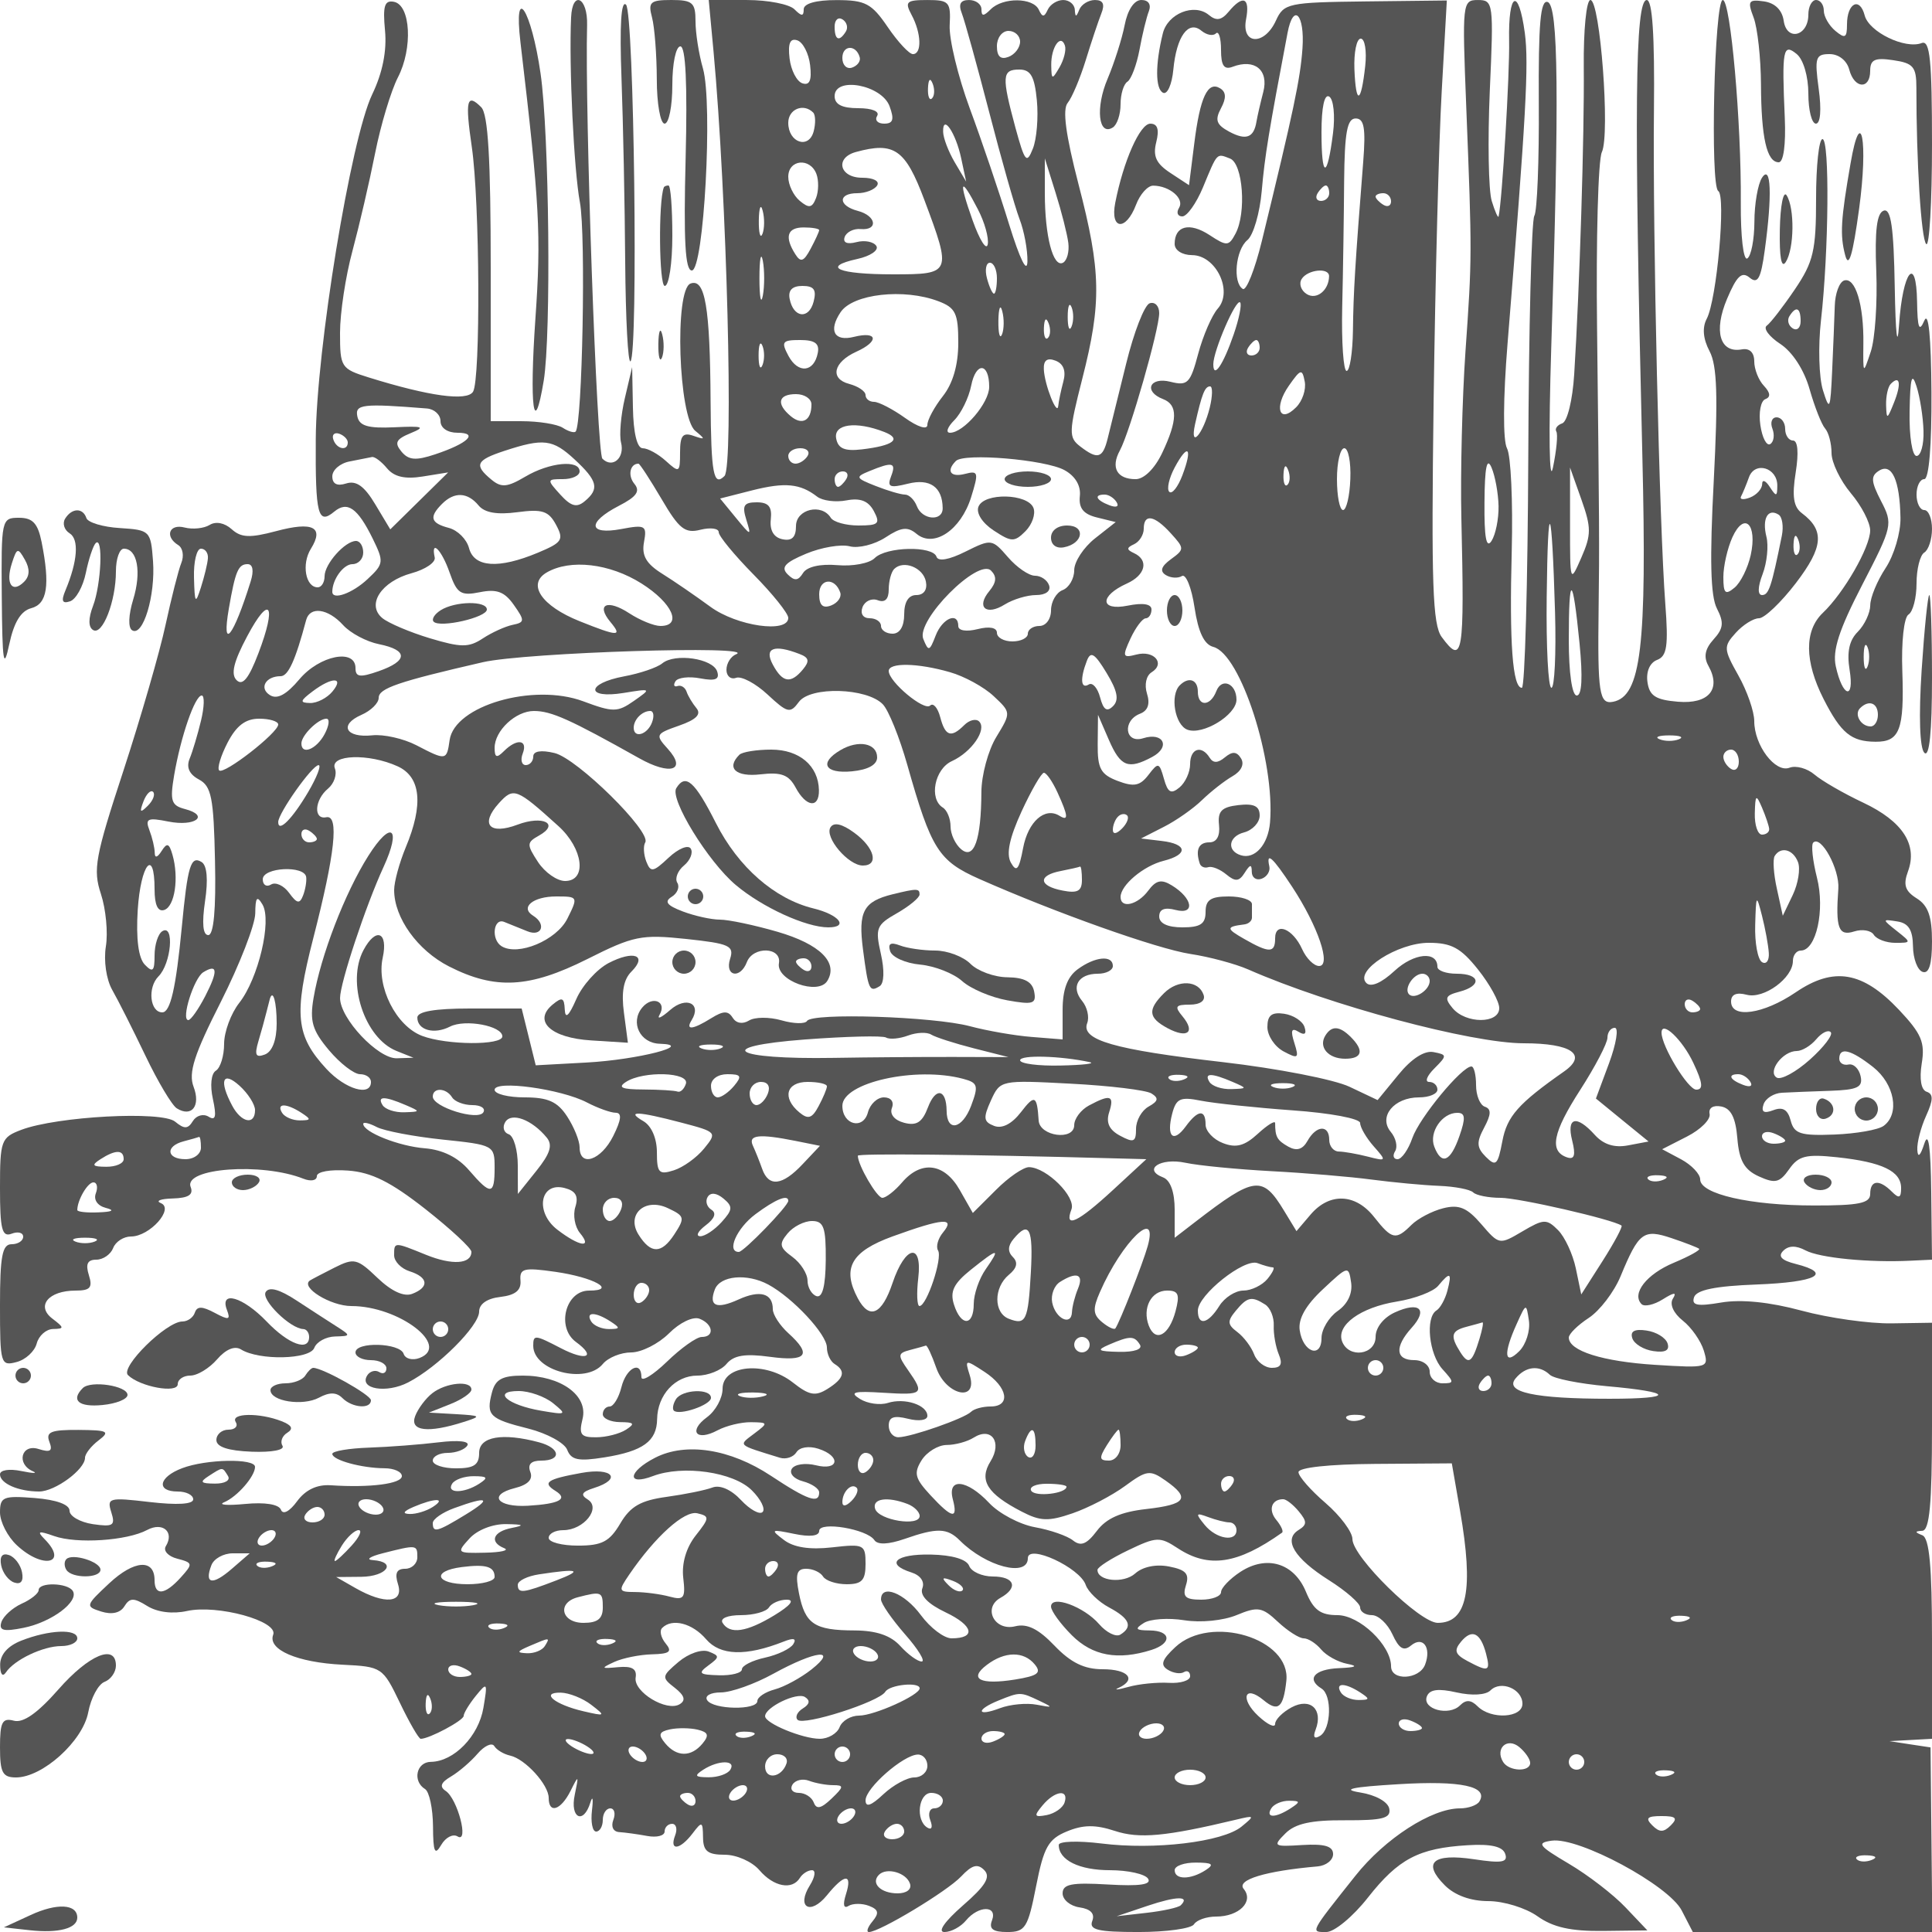 <svg xmlns="http://www.w3.org/2000/svg" version="1.0" width="250" height="250" viewBox="0 0 250 250" preserveAspectRatio="xMidYMid meet">
<g transform="translate(0,250) scale(0.01,-0.01)" fill="#555555" stroke="none">
<path d="M4982 24606 c25 -264 -31 -547 -166 -828 -277 -578 -723 -3304 -730 -4458 -6 -984 28 -1116 240 -940 169 140 302 46 496 -348 148 -302 145 -329 -65 -525 -195 -184 -457 -278 -457 -165 0 160 144 358 261 358 76 0 139 68 139 150 0 83 -42 150 -93 150 -142 0 -407 -297 -407 -457 0 -79 -40 -143 -89 -143 -158 0 -211 302 -88 499 175 281 26 356 -451 228 -339 -90 -452 -85 -574 25 -92 83 -206 105 -286 55 -74 -45 -219 -60 -323 -33 -201 52 -262 -117 -82 -228 59 -37 76 -140 39 -231 -37 -91 -128 -452 -204 -802 -75 -350 -320 -1197 -544 -1883 -367 -1118 -397 -1281 -292 -1598 64 -195 93 -500 64 -678 -30 -186 5 -428 83 -565 75 -131 268 -514 429 -850 161 -337 344 -643 406 -681 193 -120 311 32 217 279 -69 182 6 416 354 1102 242 480 442 994 444 1142 2 209 23 234 94 114 123 -211 -54 -958 -301 -1272 -108 -138 -196 -376 -196 -531 0 -154 -48 -310 -106 -346 -62 -38 -78 -190 -39 -368 49 -225 35 -284 -55 -228 -68 42 -159 17 -204 -56 -64 -105 -111 -106 -230 -8 -170 142 -1529 69 -1991 -106 -261 -99 -275 -137 -275 -753 0 -535 26 -638 150 -591 83 32 150 14 150 -39 0 -53 -67 -97 -150 -97 -121 0 -150 -155 -150 -791 0 -758 9 -788 213 -734 118 30 235 138 262 240 27 102 122 186 212 188 147 3 146 16 -9 134 -215 163 -51 363 299 363 191 0 224 38 173 200 -45 143 -18 200 96 200 88 0 186 68 218 150 31 83 136 150 231 150 242 0 564 360 386 432 -72 29 -2 56 155 60 203 6 270 49 231 149 -94 245 923 319 1458 107 98 -39 175 -24 175 33 0 58 175 89 404 72 303 -22 553 -147 1000 -498 328 -258 596 -507 596 -553 0 -160 -249 -176 -587 -39 -416 169 -413 169 -413 -6 0 -79 90 -172 200 -207 243 -77 258 -206 34 -292 -107 -41 -268 33 -449 206 -263 252 -302 261 -559 132 -152 -77 -294 -151 -315 -165 -130 -86 266 -331 536 -331 613 0 1290 -515 882 -672 -92 -35 -185 -11 -206 54 -48 143 -623 160 -623 18 0 -55 90 -100 200 -100 110 0 200 -48 200 -106 0 -58 -42 -80 -93 -48 -51 31 -122 11 -156 -45 -108 -175 249 -235 531 -89 384 198 918 731 918 916 0 99 104 171 275 190 193 23 271 85 260 212 -13 157 42 171 450 113 498 -71 807 -243 437 -243 -305 0 -426 -477 -169 -665 267 -195 134 -251 -194 -81 -339 176 -359 178 -359 32 0 -325 679 -503 900 -236 68 83 234 150 367 150 133 0 353 111 489 246 139 140 311 222 395 190 178 -69 199 -236 29 -236 -66 0 -269 -144 -450 -320 -182 -175 -330 -265 -330 -200 0 221 -196 123 -259 -130 -34 -137 -103 -250 -152 -250 -49 0 -89 -45 -89 -100 0 -55 101 -101 225 -102 182 -1 196 -20 75 -98 -82 -53 -256 -98 -386 -98 -199 -2 -226 35 -176 237 76 303 -280 561 -773 561 -267 0 -354 -48 -399 -217 -78 -299 -34 -342 471 -469 242 -61 469 -185 503 -275 51 -132 145 -151 482 -97 499 80 677 209 681 495 5 314 235 563 521 563 138 0 308 68 377 151 93 112 239 136 562 92 478 -65 548 26 237 307 -110 100 -200 239 -200 310 0 205 -165 252 -443 125 -286 -130 -390 -87 -307 130 69 179 415 211 690 64 317 -170 760 -645 760 -815 0 -84 45 -180 100 -214 149 -92 122 -188 -92 -322 -158 -99 -237 -84 -449 83 -355 279 -909 230 -909 -81 0 -121 -90 -286 -200 -367 -248 -182 -141 -319 135 -171 111 59 306 107 433 105 224 -3 225 -9 42 -147 -209 -158 -228 -140 332 -313 78 -24 174 8 213 70 40 66 160 86 283 47 298 -95 270 -290 -32 -214 -134 33 -274 13 -310 -46 -37 -60 28 -132 144 -162 115 -31 210 -95 210 -144 0 -151 -149 -99 -625 216 -526 348 -1101 438 -1500 232 -350 -180 -370 -367 -26 -236 388 147 1043 53 1280 -185 116 -115 178 -241 139 -280 -38 -39 -164 31 -279 154 -127 136 -272 200 -370 163 -88 -34 -354 -88 -592 -121 -336 -46 -470 -122 -601 -345 -139 -235 -237 -286 -548 -286 -208 0 -378 45 -378 100 0 55 84 100 188 100 266 0 495 287 317 397 -98 61 -78 98 82 149 367 116 241 268 -162 195 -449 -81 -512 -125 -336 -234 167 -104 49 -167 -357 -191 -398 -23 -521 140 -172 228 172 43 240 113 202 210 -37 98 10 146 141 146 269 0 249 163 -28 237 -474 127 -775 74 -775 -137 0 -156 -67 -200 -300 -200 -165 0 -300 45 -300 100 0 55 87 100 194 100 107 0 221 43 253 95 35 56 -113 73 -369 42 -236 -29 -642 -60 -903 -69 -261 -9 -475 -45 -475 -81 0 -80 377 -184 675 -186 124 0 225 -46 225 -101 0 -100 -409 -153 -920 -119 -177 12 -326 -58 -435 -206 -99 -135 -184 -179 -210 -110 -28 70 -207 99 -465 74 -231 -22 -352 -12 -270 22 168 70 400 335 400 458 0 113 -633 101 -943 -17 -305 -115 -340 -302 -57 -302 110 0 200 -45 200 -101 0 -64 -207 -76 -562 -35 -528 62 -557 54 -498 -132 55 -173 25 -192 -239 -154 -165 25 -301 103 -301 173 0 81 -169 142 -450 165 -409 32 -450 15 -450 -186 0 -122 98 -314 219 -426 338 -315 672 -237 356 82 -101 102 -76 109 125 38 293 -104 944 -61 1205 79 201 107 354 -26 241 -210 -37 -59 30 -132 148 -162 203 -53 205 -66 44 -244 -205 -227 -338 -240 -338 -34 0 279 -264 261 -587 -41 -308 -288 -311 -299 -103 -365 136 -43 246 -19 299 67 70 113 121 114 296 5 130 -81 328 -106 514 -65 395 87 1184 -130 1116 -307 -74 -193 310 -359 898 -388 509 -25 520 -33 741 -492 123 -257 245 -467 270 -467 111 0 556 238 556 297 0 36 71 152 157 259 149 183 154 175 98 -156 -62 -366 -381 -694 -680 -698 -188 -2 -240 -250 -75 -352 55 -34 101 -250 103 -481 2 -336 23 -384 106 -242 57 98 152 147 212 110 151 -93 0 487 -154 589 -83 55 -63 109 68 186 102 60 257 193 345 296 89 103 186 147 216 98 31 -50 123 -105 205 -123 195 -43 499 -377 499 -548 0 -210 157 -159 282 90 106 212 109 210 55 -50 -64 -302 113 -389 202 -100 30 96 39 51 21 -100 -18 -151 6 -275 54 -275 47 0 86 68 86 150 0 83 44 150 97 150 53 0 71 -67 39 -150 -33 -87 0 -153 78 -157 75 -5 237 -27 361 -50 124 -23 225 3 225 58 0 54 44 99 97 99 53 0 71 -67 39 -150 -78 -205 62 -189 225 25 123 162 133 158 136 -50 2 -179 60 -225 281 -225 154 0 354 -89 449 -200 184 -215 423 -261 523 -100 34 55 105 100 157 100 52 0 40 -88 -27 -195 -179 -286 5 -394 220 -130 229 283 334 288 246 12 -42 -133 -30 -189 34 -149 56 34 175 35 264 1 125 -48 135 -94 46 -201 -63 -76 -84 -138 -46 -138 137 0 1012 527 1193 719 141 150 214 170 300 81 85 -88 16 -202 -279 -458 -235 -206 -330 -342 -237 -342 85 0 211 67 279 150 163 196 411 196 336 0 -42 -109 12 -150 198 -150 233 0 267 54 373 593 99 505 158 610 399 709 210 87 368 89 618 7 318 -105 655 -74 1576 146 236 57 240 52 64 -92 -244 -198 -1123 -304 -1814 -217 -302 37 -550 29 -550 -19 0 -197 265 -327 664 -327 233 0 455 -50 492 -110 48 -77 -110 -99 -519 -75 -471 28 -587 5 -587 -115 0 -82 99 -164 219 -181 144 -21 201 -81 165 -175 -45 -116 71 -144 599 -144 361 0 683 45 717 100 34 55 163 100 286 100 298 0 492 195 357 358 -97 117 280 232 957 291 110 10 200 81 200 159 0 103 -109 135 -396 118 -376 -24 -387 -16 -221 150 128 128 334 173 774 170 486 -2 594 26 570 150 -17 89 -176 178 -378 210 -249 40 -106 71 501 107 807 49 1164 -28 1043 -224 -30 -49 -144 -89 -253 -89 -364 0 -969 -390 -1352 -873 -593 -746 -583 -727 -375 -727 103 0 345 200 537 445 395 502 658 640 1289 678 303 19 455 -16 488 -111 39 -111 -42 -125 -405 -70 -533 79 -670 -44 -376 -338 130 -130 335 -204 564 -204 197 0 483 -88 635 -196 201 -143 431 -195 849 -190 l573 7 -283 298 c-156 165 -486 419 -734 565 -394 233 -421 270 -221 298 350 50 1512 -575 1682 -903 l144 -279 1550 0 1550 0 -12 1194 -12 1195 -265 40 -266 41 275 15 275 15 0 1292 c0 939 -34 1305 -125 1342 -100 40 -100 52 0 58 93 6 125 347 125 1350 l0 1342 -525 -8 c-289 -4 -813 70 -1164 165 -415 112 -779 148 -1037 105 -311 -53 -388 -38 -353 68 32 95 275 145 812 165 774 30 989 143 503 266 -183 46 -233 98 -161 170 69 69 165 71 289 5 183 -97 821 -160 1361 -133 l275 13 -10 875 c-7 592 -36 794 -90 625 -51 -158 -84 -187 -90 -80 -6 94 46 293 114 442 93 205 95 282 7 311 -72 24 -96 163 -64 365 45 273 -3 386 -293 694 -471 499 -845 563 -1337 228 -418 -284 -837 -344 -837 -119 0 92 70 122 203 87 222 -58 597 217 597 437 0 74 46 135 102 135 200 0 316 526 209 945 -55 219 -77 422 -48 452 101 100 343 -345 325 -596 -37 -511 2 -618 204 -554 105 34 220 14 255 -43 36 -57 161 -104 278 -104 209 0 210 3 19 154 -191 152 -191 154 6 123 146 -22 201 -109 204 -322 2 -160 58 -309 125 -331 82 -28 121 98 121 394 0 323 -50 465 -197 557 -152 95 -178 175 -114 349 128 346 -69 649 -579 890 -253 119 -537 283 -631 364 -94 80 -239 120 -323 88 -184 -70 -456 289 -456 603 0 124 -92 389 -205 590 -193 344 -195 375 -34 553 93 103 228 188 300 188 71 0 287 206 479 457 354 464 373 680 76 903 -108 81 -129 217 -80 525 41 257 28 415 -35 415 -55 0 -101 68 -101 150 0 83 -50 150 -111 150 -61 0 -85 -66 -54 -147 31 -81 18 -170 -28 -199 -47 -28 -104 81 -128 245 -24 163 5 314 64 336 72 27 66 83 -18 173 -69 72 -125 215 -125 316 0 116 -61 174 -162 155 -283 -51 -367 236 -190 654 126 298 191 359 293 274 104 -86 145 -13 195 356 98 711 82 1119 -36 937 -53 -82 -98 -339 -98 -569 -1 -231 -42 -444 -92 -475 -50 -31 -87 285 -84 719 8 1045 -133 2625 -233 2625 -109 0 -166 -2405 -59 -2471 102 -63 -19 -1408 -149 -1654 -60 -114 -48 -259 37 -420 98 -186 110 -584 54 -1675 -54 -1021 -42 -1494 41 -1654 93 -181 85 -258 -44 -400 -111 -123 -131 -226 -66 -342 169 -302 3 -498 -395 -464 -288 24 -369 76 -394 255 -19 136 31 250 125 286 128 49 147 182 106 725 -77 1023 -164 4799 -147 6389 10 968 -20 1425 -93 1425 -152 0 -166 -1404 -57 -5900 60 -2470 -16 -3110 -380 -3181 -178 -35 -200 113 -186 1206 11 846 9 1055 -20 3625 -14 1155 14 2182 62 2282 109 229 -22 1968 -148 1968 -52 0 -91 -388 -86 -875 8 -872 -53 -2841 -124 -3970 -21 -333 -89 -611 -155 -633 -64 -22 -98 -69 -76 -106 22 -36 2 -246 -44 -466 -48 -230 -57 428 -22 1550 105 3260 92 4428 -46 4474 -94 32 -121 -280 -115 -1309 5 -743 -21 -1399 -58 -1458 -36 -59 -72 -1457 -78 -3107 -7 -1650 -44 -3000 -83 -3000 -120 0 -163 574 -131 1775 16 635 -11 1230 -61 1323 -54 101 -51 647 7 1360 239 2937 277 3619 223 4017 -81 596 -215 530 -203 -100 9 -427 -91 -2081 -136 -2275 -7 -27 -47 63 -89 200 -42 138 -53 779 -25 1425 51 1137 46 1175 -154 1175 -201 0 -204 -35 -151 -1375 76 -1926 76 -1949 -10 -3175 -42 -605 -66 -1572 -53 -2150 41 -1784 20 -1914 -254 -1543 -118 159 -136 691 -105 3043 21 1568 68 3377 105 4022 l66 1172 -1052 -12 c-1001 -12 -1057 -24 -1159 -247 -149 -328 -450 -316 -387 15 54 282 -39 323 -225 99 -93 -112 -160 -123 -257 -42 -189 156 -532 18 -595 -239 -99 -401 -98 -718 3 -768 55 -27 115 107 133 300 41 431 195 643 364 502 67 -55 151 -71 187 -34 36 36 66 -59 66 -212 0 -205 39 -262 150 -220 285 109 470 -42 397 -325 -37 -143 -77 -316 -88 -383 -34 -211 -135 -248 -352 -132 -167 90 -189 150 -108 302 71 132 68 211 -10 259 -161 99 -261 -114 -336 -720 l-67 -533 -242 159 c-184 121 -228 216 -182 398 41 164 17 239 -77 239 -134 0 -348 -483 -454 -1025 -68 -350 138 -369 269 -25 52 138 152 249 223 248 213 -2 407 -169 334 -287 -38 -61 -19 -111 42 -111 61 0 181 169 267 375 190 459 174 442 350 374 168 -64 215 -705 71 -973 -87 -163 -112 -164 -336 -17 -259 169 -451 120 -451 -115 0 -82 96 -144 225 -145 310 -1 534 -467 333 -692 -76 -86 -190 -349 -253 -583 -102 -384 -137 -420 -359 -364 -270 68 -353 -125 -96 -224 193 -74 190 -272 -11 -696 -97 -204 -235 -340 -344 -340 -242 0 -325 150 -204 371 129 237 509 1565 509 1778 0 92 -55 149 -123 127 -68 -23 -205 -375 -305 -784 -100 -408 -208 -843 -239 -967 -64 -257 -129 -276 -357 -100 -149 115 -147 185 29 875 251 984 244 1391 -48 2512 -167 645 -211 973 -141 1057 55 67 160 315 233 551 73 237 164 509 202 605 49 121 23 175 -82 175 -84 0 -175 -56 -203 -125 -40 -100 -52 -100 -58 0 -4 69 -72 125 -150 125 -78 0 -168 -56 -200 -125 -46 -100 -70 -100 -116 0 -75 159 -465 162 -622 5 -93 -93 -120 -93 -120 0 0 66 -72 120 -161 120 -112 0 -140 -53 -92 -175 37 -96 196 -670 353 -1275 156 -605 333 -1227 392 -1382 60 -154 106 -402 103 -550 -4 -163 -96 24 -238 482 -127 413 -356 1088 -509 1500 -152 413 -269 896 -259 1075 16 300 -7 325 -289 325 -273 0 -295 -22 -204 -193 127 -236 135 -507 17 -507 -48 0 -194 157 -325 349 -209 307 -290 350 -663 350 -264 1 -425 -44 -425 -119 0 -93 -27 -93 -120 0 -66 66 -342 120 -614 120 l-495 0 63 -675 c171 -1850 261 -5363 141 -5484 -142 -142 -174 29 -180 967 -7 1221 -71 1595 -260 1523 -210 -81 -156 -1727 62 -1906 134 -110 131 -118 -22 -65 -139 49 -175 5 -175 -215 0 -261 -10 -267 -183 -110 -100 91 -235 165 -300 165 -73 0 -121 196 -127 525 l-10 525 -94 -400 c-52 -220 -74 -479 -50 -575 52 -200 -110 -341 -241 -210 -72 72 -228 4500 -198 5610 10 361 -191 458 -207 100 -29 -625 36 -1979 114 -2393 79 -417 32 -2879 -56 -2967 -19 -19 -94 3 -166 50 -73 47 -312 85 -532 85 l-400 0 0 1970 c0 1428 -34 2004 -123 2093 -187 187 -210 90 -122 -513 104 -709 115 -3014 16 -3169 -79 -125 -564 -59 -1346 184 -363 113 -375 132 -375 580 0 255 72 731 161 1059 88 328 220 896 293 1264 73 367 206 808 295 981 195 377 165 937 -52 978 -121 23 -145 -53 -115 -371z m5964 -13 c-86 -139 -146 -113 -146 63 0 86 46 128 102 93 56 -35 75 -105 44 -156z m5908 -218 c-28 -397 -114 -804 -526 -2495 -90 -368 -201 -647 -246 -619 -133 82 -94 505 59 632 78 64 161 351 186 637 39 450 93 778 334 2045 75 395 224 241 193 -200z m-3654 86 c0 -77 -68 -166 -150 -197 -102 -39 -150 5 -150 139 0 108 67 197 150 197 82 0 150 -63 150 -139z m-2717 -305 c23 -196 -7 -265 -100 -234 -73 24 -148 169 -166 322 -23 196 7 265 100 234 73 -24 148 -169 166 -322z m3227 -27 c-96 -165 -104 -163 -107 29 -3 232 124 412 177 252 19 -56 -13 -183 -70 -281z m3956 18 c-54 -493 -121 -513 -140 -43 -8 218 28 396 82 396 53 0 79 -159 58 -353z m-6541 111 c14 -50 -31 -110 -100 -133 -69 -23 -125 33 -125 125 0 169 179 176 225 8z m2292 -557 c21 -220 -2 -501 -52 -625 -80 -202 -104 -172 -226 274 -179 663 -173 750 50 750 148 0 198 -87 228 -399z m-1357 26 c-33 -33 -56 26 -52 131 5 117 28 141 60 61 29 -72 26 -159 -8 -192z m-549 -102 c63 -171 46 -225 -70 -225 -84 0 -125 45 -91 100 36 58 -66 100 -244 100 -211 0 -306 49 -306 156 0 259 609 146 711 -131z m5738 -349 c-75 -597 -149 -591 -149 13 0 325 38 499 100 461 56 -34 78 -247 49 -474z m-6727 268 c31 -30 34 -140 7 -243 -62 -237 -329 -148 -329 110 0 177 197 258 322 133z m7118 -636 c-106 -1343 -127 -1688 -133 -2183 -4 -289 -41 -525 -82 -525 -41 0 -67 371 -57 825 11 454 22 1189 25 1633 6 628 39 809 149 809 110 0 132 -123 98 -559z m-5202 42 l64 -300 -148 250 c-81 138 -149 315 -150 395 -6 236 164 -14 234 -345z m-477 -537 c356 -950 351 -963 -402 -963 -714 0 -937 95 -465 199 169 37 280 113 246 168 -35 55 -150 78 -257 50 -122 -32 -179 -7 -153 66 23 64 115 111 206 103 233 -20 204 172 -36 235 -256 67 -260 229 -6 229 107 0 222 45 256 100 35 57 -49 100 -194 100 -293 0 -356 258 -81 333 497 136 640 36 886 -620z m-1397 337 c31 -82 30 -223 -4 -311 -51 -131 -91 -138 -211 -38 -82 68 -149 208 -149 311 0 224 281 253 364 38z m3260 -894 c14 -113 -17 -228 -69 -256 -128 -67 -235 345 -235 900 l0 450 139 -444 c77 -245 151 -537 165 -650z m-1171 437 c88 -168 145 -374 128 -456 -17 -82 -104 56 -194 307 -188 528 -161 589 66 149z m4547 207 c0 -55 -48 -100 -106 -100 -58 0 -78 45 -44 100 34 55 82 100 106 100 24 0 44 -45 44 -100z m800 -106 c0 -58 -45 -78 -100 -44 -55 34 -100 82 -100 106 0 24 45 44 100 44 55 0 100 -48 100 -106z m-8134 -421 c-28 -68 -49 12 -47 177 3 165 25 220 50 123 26 -97 24 -232 -3 -300z m734 49 c0 -19 -50 -128 -111 -242 -89 -166 -128 -180 -198 -69 -143 225 -104 346 109 346 110 0 200 -16 200 -35z m-729 -847 c-24 -124 -44 -22 -44 225 0 248 20 349 44 225 23 -124 23 -326 0 -450z m3029 225 c0 -110 -17 -200 -38 -200 -21 0 -62 90 -91 200 -29 110 -11 200 38 200 50 0 91 -90 91 -200z m4298 25 c-3 -183 -162 -309 -288 -231 -75 46 -105 134 -67 195 77 124 358 153 355 36z m-6670 -329 c-61 -234 -262 -210 -310 37 -22 111 34 167 165 167 150 0 185 -49 145 -204z m1615 6 c222 -84 257 -157 257 -536 0 -288 -69 -527 -200 -693 -110 -140 -200 -307 -200 -371 0 -67 -122 -29 -290 91 -160 114 -340 207 -400 207 -61 0 -110 40 -110 88 0 49 -95 113 -211 144 -254 66 -207 281 92 417 299 135 277 269 -31 192 -255 -64 -333 80 -173 319 159 238 820 312 1266 142z m823 -429 c-28 -68 -49 12 -47 177 3 165 25 220 50 123 26 -97 24 -232 -3 -300z m900 102 c-28 -69 -50 -12 -50 125 0 138 22 194 50 125 28 -69 28 -181 0 -250z m2098 -102 c-136 -395 -264 -583 -264 -386 0 173 294 852 347 800 24 -25 -13 -211 -83 -414z m-2404 -46 c-33 -33 -56 26 -52 131 5 117 28 141 60 61 29 -72 26 -159 -8 -192z m-3694 -352 c-28 -69 -50 -12 -50 125 0 138 22 194 50 125 28 -69 28 -181 0 -250z m716 158 c-48 -251 -254 -272 -379 -39 -98 184 -82 206 151 206 190 0 252 -45 228 -167z m5718 67 c0 -55 -48 -100 -106 -100 -58 0 -78 45 -44 100 34 55 82 100 106 100 24 0 44 -45 44 -100z m-2541 -439 c-31 -116 -60 -256 -65 -311 -12 -148 -179 272 -187 472 -5 117 44 152 151 111 104 -40 139 -133 101 -272z m-959 -67 c0 -208 -330 -594 -507 -594 -59 0 -34 73 55 162 89 89 188 291 219 448 62 311 233 299 233 -16z m3971 -265 c-218 -219 -290 -1 -93 280 153 218 172 223 205 54 20 -103 -30 -253 -112 -334z m-1117 -4 c-85 -344 -263 -546 -190 -214 88 391 126 489 194 489 35 0 33 -124 -4 -275z m-5154 42 c0 -208 -118 -276 -266 -154 -194 161 -165 287 66 287 110 0 200 -60 200 -133z m-4975 -53 c96 -8 175 -81 175 -164 0 -88 91 -150 220 -150 278 0 135 -138 -289 -279 -251 -84 -344 -76 -436 35 -95 114 -71 161 119 239 197 81 163 94 -210 76 -341 -16 -454 17 -480 140 -33 158 67 170 901 103z m5918 -304 c231 -90 119 -177 -291 -225 -222 -26 -307 10 -332 140 -37 189 256 229 623 85z m-6943 -135 c0 -117 -146 -88 -187 38 -21 61 13 95 75 75 61 -21 112 -72 112 -113z m2935 -220 c299 -277 324 -382 130 -542 -103 -86 -177 -65 -315 87 -176 194 -175 200 35 200 118 0 215 45 215 100 0 155 -389 118 -703 -68 -235 -139 -311 -145 -440 -37 -226 187 -197 250 168 370 508 167 627 152 910 -110z m3015 45 c-34 -55 -104 -100 -156 -100 -52 0 -94 45 -94 100 0 55 70 100 156 100 86 0 128 -45 94 -100z m4850 -250 c-58 -153 -134 -249 -170 -214 -35 35 -3 177 70 314 173 323 236 259 100 -100z m2173 -50 c-8 -220 -51 -400 -94 -400 -44 0 -79 180 -79 400 0 220 43 400 95 400 52 0 87 -180 78 -400z m-12465 140 c93 -111 232 -143 462 -106 l329 53 -374 -368 -375 -369 -195 325 c-140 234 -245 310 -375 269 -119 -38 -180 -6 -180 92 0 83 101 170 225 193 124 24 253 50 288 57 34 8 122 -58 195 -146z m8765 -23 c141 -77 215 -202 200 -337 -16 -155 45 -233 221 -276 l243 -60 -268 -211 c-148 -117 -269 -302 -269 -412 0 -110 -68 -226 -150 -257 -82 -32 -150 -149 -150 -261 0 -114 -66 -203 -150 -203 -82 0 -150 -45 -150 -100 0 -55 -90 -100 -200 -100 -110 0 -200 50 -200 111 0 68 -96 87 -250 48 -144 -36 -250 -20 -250 39 0 190 -206 103 -293 -123 -79 -205 -93 -209 -160 -43 -97 239 710 1051 877 884 77 -77 70 -152 -22 -264 -175 -210 -41 -325 201 -173 107 66 289 121 404 121 123 0 193 51 168 125 -23 69 -105 125 -183 125 -78 0 -236 108 -350 241 -205 236 -215 237 -549 71 -212 -106 -353 -131 -375 -66 -48 144 -651 131 -800 -18 -68 -68 -285 -109 -484 -91 -222 19 -393 -21 -443 -102 -63 -102 -110 -106 -200 -16 -90 90 -33 152 240 266 196 82 449 125 563 96 113 -30 321 22 463 114 204 134 286 144 403 47 223 -186 572 48 705 471 101 324 95 350 -77 305 -188 -49 -249 37 -119 167 106 107 1154 18 1404 -118z m5618 -467 c3 -165 -38 -367 -91 -450 -68 -105 -95 45 -91 500 3 455 31 590 91 450 47 -110 88 -335 91 -500z m-10831 93 c227 -388 304 -449 504 -398 130 32 236 18 236 -32 0 -50 203 -296 450 -547 248 -251 450 -504 450 -561 0 -204 -667 -108 -1010 145 -187 137 -466 329 -620 425 -208 130 -269 235 -237 409 40 216 18 229 -295 170 -427 -80 -444 86 -31 300 232 119 281 190 201 286 -88 107 -56 260 54 260 16 0 150 -206 298 -457z m2970 292 c-53 -138 -17 -153 219 -94 284 71 446 -43 449 -316 3 -176 -265 -156 -334 25 -32 83 -101 150 -154 150 -53 0 -224 50 -378 111 -262 103 -268 117 -82 193 301 124 350 112 280 -69z m5130 -108 c-33 -33 -56 26 -52 131 5 117 28 141 60 61 29 -72 26 -159 -8 -192z m6338 -13 c-1 -142 -14 -144 -98 -14 -53 83 -98 99 -98 36 -1 -63 -72 -141 -157 -174 -86 -33 -137 -26 -116 14 22 41 68 152 102 247 76 213 370 126 367 -109z m-12048 86 c-34 -55 -82 -100 -106 -100 -24 0 -44 45 -44 100 0 55 48 100 106 100 58 0 78 -45 44 -100z m9513 -1014 c-146 -334 -147 -331 -147 414 l0 750 147 -414 c129 -364 129 -455 0 -750z m-9889 787 c69 -53 239 -75 379 -48 179 34 283 -6 354 -138 87 -163 62 -187 -198 -187 -163 0 -325 45 -359 100 -118 191 -450 111 -450 -107 0 -145 -53 -197 -175 -171 -113 23 -167 115 -151 257 18 164 -29 221 -182 221 -167 0 -192 -42 -135 -225 67 -216 62 -215 -135 25 l-204 249 416 106 c425 107 620 88 840 -82z m-4382 -113 c78 -95 240 -123 502 -88 323 43 405 16 501 -163 104 -194 81 -229 -237 -362 -506 -211 -823 -190 -889 60 -30 115 -147 232 -262 262 -236 62 -258 140 -87 311 159 159 329 152 472 -20z m8257 41 c35 -57 -5 -73 -94 -39 -173 66 -205 138 -61 138 52 0 122 -44 155 -99z m5673 -1426 c15 -536 -6 -975 -47 -975 -41 0 -69 529 -61 1175 15 1336 66 1242 108 -200z m2935 994 c-134 -663 -169 -769 -256 -769 -59 0 -57 104 7 271 57 149 79 368 49 485 -58 232 19 371 157 285 48 -29 67 -152 43 -272z m-7906 29 c177 -195 177 -206 1 -334 -127 -93 -147 -155 -67 -205 63 -39 157 -45 209 -13 51 32 125 -151 163 -407 48 -318 124 -479 243 -510 353 -92 800 -1477 734 -2270 -24 -289 -197 -483 -378 -426 -185 58 -160 243 40 295 112 29 204 128 204 219 0 122 -73 158 -275 135 -218 -25 -270 -79 -251 -257 15 -143 -30 -225 -125 -225 -139 0 -183 -98 -124 -275 14 -41 63 -62 111 -46 47 15 151 -27 232 -94 117 -97 166 -93 238 21 71 112 91 114 92 11 1 -74 58 -113 127 -88 69 25 114 97 100 159 -44 198 42 121 295 -263 335 -510 510 -1025 349 -1025 -67 0 -166 98 -220 219 -121 266 -349 357 -349 139 0 -192 -75 -194 -400 -8 -237 135 -237 158 0 188 55 6 100 46 100 87 0 41 0 120 0 175 0 55 -135 100 -300 100 -233 0 -300 -44 -300 -200 0 -156 -67 -200 -300 -200 -191 0 -300 51 -300 141 0 94 70 122 213 84 256 -66 222 152 -50 318 -135 83 -204 68 -305 -68 -138 -186 -358 -237 -358 -82 0 153 297 403 557 468 322 81 309 218 -25 257 l-267 32 292 149 c161 81 386 239 499 350 114 110 291 249 393 307 113 65 156 155 110 230 -56 91 -112 94 -209 14 -91 -76 -152 -77 -197 -5 -105 169 -253 121 -253 -83 0 -103 -62 -239 -138 -302 -109 -90 -151 -67 -201 113 -60 213 -73 216 -200 50 -110 -143 -187 -158 -399 -78 -220 84 -261 160 -258 478 l4 377 141 -325 c151 -347 250 -386 560 -220 242 129 146 326 -117 242 -236 -74 -273 228 -39 318 101 39 131 127 89 259 -36 116 -11 233 60 277 182 113 30 289 -198 229 -177 -46 -184 -28 -75 209 67 143 155 260 196 260 41 1 75 52 75 114 0 72 -110 90 -308 50 -360 -72 -367 125 -11 286 242 109 288 302 94 393 -100 46 -100 70 0 116 69 32 125 122 125 200 0 200 138 176 351 -60z m7503 -281 c-37 -167 -131 -357 -210 -422 -119 -99 -144 -74 -144 138 0 142 53 373 117 515 154 337 325 170 237 -231z m606 10 c-33 -33 -56 26 -52 131 5 117 28 141 60 61 29 -72 26 -159 -8 -192z m-20570 -52 c-5 -69 -46 -237 -90 -375 -71 -223 -81 -210 -90 125 -6 206 35 375 90 375 55 0 96 -56 90 -125z m3128 -185 c95 -271 144 -303 392 -253 218 44 319 6 439 -165 144 -204 142 -225 -17 -258 -96 -20 -269 -99 -386 -176 -181 -119 -280 -118 -684 3 -259 78 -536 196 -615 261 -209 174 -14 474 380 581 178 49 312 140 298 203 -53 244 91 98 193 -196z m-2575 -115 c-224 -719 -379 -912 -282 -350 84 485 122 575 243 575 68 0 83 -86 39 -225z m5059 -26 c399 -252 532 -549 244 -549 -84 0 -265 74 -403 164 -284 186 -435 117 -245 -112 160 -192 103 -191 -399 10 -492 197 -683 479 -425 630 305 177 815 118 1228 -143z m3679 25 c21 -106 -28 -174 -124 -174 -101 0 -157 -89 -157 -250 0 -156 -57 -250 -150 -250 -82 0 -150 45 -150 100 0 55 -66 100 -147 100 -86 0 -124 59 -92 144 31 79 119 119 197 89 93 -35 142 13 142 140 0 106 32 225 70 264 121 120 376 19 411 -163z m-1108 -143 c19 -58 -34 -133 -119 -166 -108 -41 -154 3 -154 146 0 206 206 221 273 20z m9566 -656 c43 -439 31 -675 -36 -675 -61 0 -103 293 -103 717 0 873 50 858 139 -42z m-17096 -130 c-124 -325 -204 -424 -282 -346 -77 77 -38 238 137 567 294 554 387 413 145 -221z m1097 366 c93 -103 303 -215 465 -247 378 -76 376 -216 -5 -349 -243 -85 -300 -77 -300 40 0 257 -466 164 -726 -145 -168 -199 -287 -264 -381 -205 -144 89 -56 245 138 245 98 0 191 203 330 725 48 184 283 152 479 -64z m5085 -377 c-69 -28 -125 -118 -125 -201 0 -82 56 -129 125 -104 69 25 252 -72 407 -216 259 -241 293 -249 406 -95 150 203 878 182 1085 -31 74 -75 217 -430 318 -787 309 -1090 403 -1239 929 -1473 989 -438 2300 -904 2732 -971 247 -37 583 -128 748 -200 1062 -467 2889 -956 3568 -956 617 0 830 -148 522 -364 -594 -416 -739 -580 -800 -904 -58 -307 -83 -332 -213 -202 -120 120 -124 188 -22 379 91 170 94 241 9 270 -63 21 -114 146 -114 279 0 133 -27 242 -60 242 -125 0 -672 -662 -764 -925 -52 -151 -139 -275 -192 -275 -53 0 -67 47 -31 104 35 58 10 170 -57 250 -163 197 42 446 366 446 131 0 238 45 238 100 0 55 -48 100 -107 100 -59 0 -29 79 68 175 166 167 166 177 -12 211 -117 23 -285 -85 -454 -293 l-269 -328 -363 172 c-200 95 -937 238 -1638 319 -1410 162 -1841 286 -1757 505 30 78 0 207 -65 286 -151 181 -52 353 203 353 107 0 194 45 194 100 0 145 -231 123 -456 -43 -133 -98 -194 -262 -194 -525 l0 -382 -400 32 c-220 17 -580 80 -800 139 -470 125 -2040 177 -2107 68 -25 -41 -174 -37 -331 8 -157 45 -346 44 -421 -3 -82 -50 -165 -36 -210 36 -58 93 -121 92 -277 -5 -243 -151 -338 -160 -254 -25 133 215 -71 312 -277 132 -114 -100 -176 -129 -139 -64 101 173 -92 253 -224 94 -159 -192 -29 -461 226 -468 468 -14 -283 -207 -945 -243 l-659 -36 -91 368 -91 367 -675 0 c-448 0 -675 -39 -675 -117 0 -163 217 -223 423 -117 195 100 677 10 677 -127 0 -118 -721 -114 -1039 7 -336 128 -592 635 -509 1011 73 335 -88 400 -248 100 -224 -418 12 -1139 426 -1306 l220 -88 -216 -7 c-243 -7 -734 514 -734 780 0 193 332 1194 562 1694 237 515 101 616 -197 144 -302 -478 -616 -1292 -708 -1838 -51 -300 -16 -419 199 -675 144 -171 325 -311 403 -311 78 0 141 -45 141 -100 0 -193 -330 -97 -576 168 -397 429 -425 702 -171 1690 282 1096 337 1601 169 1567 -169 -35 -153 225 22 370 79 66 119 184 89 262 -69 180 440 197 812 27 301 -137 337 -494 105 -1049 -82 -198 -150 -446 -150 -552 0 -359 302 -780 709 -988 599 -305 1039 -282 1791 95 598 301 700 321 1279 260 561 -60 623 -88 568 -258 -71 -226 131 -265 217 -42 80 210 453 197 415 -15 -39 -221 507 -420 626 -228 146 238 -95 476 -645 636 -297 86 -632 157 -744 157 -112 0 -328 48 -481 106 -206 78 -243 127 -144 189 74 45 107 128 73 182 -34 55 5 156 86 223 81 67 121 166 88 219 -33 53 -160 1 -286 -117 -201 -189 -233 -195 -290 -48 -34 90 -40 200 -13 245 84 136 -881 1088 -1174 1157 -174 42 -275 25 -275 -45 0 -61 -44 -111 -97 -111 -53 0 -71 68 -39 150 69 180 -76 198 -244 30 -93 -93 -120 -84 -120 43 0 222 272 477 508 477 226 0 465 -108 1362 -611 405 -228 622 -157 371 121 -165 182 -158 194 147 301 221 77 289 146 224 225 -52 63 -110 159 -128 214 -19 55 -71 88 -116 73 -46 -16 -58 12 -28 61 30 49 175 66 321 38 196 -37 253 -14 219 89 -55 169 -546 241 -711 105 -65 -54 -288 -130 -494 -168 -492 -92 -499 -294 -8 -215 363 59 365 58 135 -103 -212 -148 -268 -149 -657 -4 -646 239 -1663 -57 -1727 -502 -38 -267 -44 -268 -431 -67 -167 86 -423 144 -570 128 -343 -36 -435 135 -142 264 124 54 225 153 225 221 0 123 251 209 1347 461 551 127 3571 222 3278 103z m819 4 c125 -47 135 -93 46 -200 -158 -190 -264 -173 -390 62 -115 214 13 266 344 138z m4059 -675 c-80 -80 -125 -49 -168 113 -32 122 -98 197 -146 167 -104 -64 -115 72 -26 304 50 132 101 101 256 -155 141 -232 164 -349 84 -429z m-2111 439 c187 -53 442 -193 566 -310 226 -212 226 -213 35 -527 -106 -173 -193 -495 -194 -715 -3 -618 -95 -878 -261 -740 -76 63 -138 196 -138 296 0 100 -45 210 -100 244 -182 113 -107 499 117 601 256 117 457 409 353 513 -40 40 -127 19 -192 -46 -171 -171 -247 -146 -312 103 -32 121 -90 188 -130 149 -76 -76 -536 308 -536 447 0 112 376 105 792 -15z m-7992 -252 c-68 -82 -198 -149 -287 -147 -137 3 -132 27 31 150 253 191 416 189 256 -3z m-1699 -375 c-43 -179 -109 -400 -147 -492 -46 -111 -6 -202 119 -269 163 -87 192 -234 209 -1057 14 -628 -17 -957 -87 -957 -70 0 -84 152 -42 438 42 280 26 463 -44 507 -141 87 -181 -46 -257 -845 -75 -783 -147 -1100 -252 -1100 -160 0 -194 320 -50 465 166 165 210 684 50 585 -55 -34 -100 -175 -100 -313 0 -206 -23 -227 -127 -119 -82 86 -114 334 -91 707 38 593 218 815 218 267 0 -203 43 -294 125 -267 137 45 192 416 107 713 -43 151 -71 161 -141 50 -55 -87 -89 -95 -89 -21 -1 64 -32 195 -69 291 -57 149 -23 165 246 111 347 -69 539 77 214 162 -177 46 -196 105 -140 436 86 503 269 1033 357 1033 38 0 34 -146 -9 -325z m5835 -25 c-61 -159 -236 -208 -236 -67 0 106 109 217 214 217 44 0 54 -68 22 -150z m-4836 -25 c0 -107 -704 -655 -764 -594 -28 28 21 190 109 360 114 219 232 309 408 309 136 0 247 -34 247 -75z m600 -125 c-106 -197 -300 -275 -300 -120 0 105 217 320 324 320 45 0 35 -90 -24 -200z m17525 -66 c-69 -28 -181 -28 -250 0 -69 28 -12 50 125 50 138 0 194 -22 125 -50z m775 -290 c0 -86 -45 -128 -100 -94 -55 34 -100 104 -100 156 0 52 45 94 100 94 55 0 100 -70 100 -156z m-18513 -394 c-206 -349 -387 -530 -387 -387 0 114 440 736 522 736 39 1 -22 -157 -135 -349z m9697 -5 c140 -307 145 -375 25 -301 -189 117 -406 -76 -470 -417 -53 -281 -85 -320 -158 -190 -63 112 -20 318 138 663 127 275 257 500 289 500 33 0 112 -115 176 -255z m-11772 -172 c-98 -98 -110 -86 -56 56 38 99 94 154 125 124 30 -31 0 -112 -69 -180z m5313 -262 c323 -292 374 -711 87 -711 -104 0 -261 110 -350 245 -149 228 -148 253 13 343 272 152 50 265 -278 141 -365 -137 -488 4 -242 277 191 210 226 197 770 -295z m15668 -36 c4 -41 -38 -75 -93 -75 -55 0 -97 124 -93 275 6 244 17 252 93 75 47 -110 89 -234 93 -275z m-8375 3 c-71 -71 -118 -77 -118 -15 0 57 30 134 67 170 36 37 90 44 118 15 28 -28 -2 -105 -67 -170z m-10418 -134 c0 -24 -45 -44 -100 -44 -55 0 -100 48 -100 106 0 58 45 78 100 44 55 -34 100 -82 100 -106z m19166 -300 c33 -86 2 -278 -68 -425 l-129 -269 -76 348 c-43 191 -55 382 -29 425 79 128 239 87 302 -79z m-19304 -194 c7 -55 -11 -163 -41 -239 -43 -111 -79 -104 -180 35 -70 96 -176 144 -234 108 -59 -36 -107 -5 -107 68 0 156 543 183 562 28z m10038 -36 c0 -145 -56 -176 -250 -138 -311 59 -324 196 -25 253 124 24 236 50 250 57 14 8 25 -70 25 -172z m-6659 -502 c-139 -279 -638 -488 -851 -356 -139 86 -106 372 35 314 69 -28 204 -82 300 -121 186 -75 248 94 73 202 -172 107 -1 249 300 249 282 0 285 -4 143 -288z m15547 -443 c7 -99 -33 -153 -88 -119 -55 34 -95 250 -88 481 11 396 16 402 88 119 42 -165 82 -381 88 -481z m-3763 -214 c151 -189 275 -414 275 -500 0 -205 -434 -205 -604 0 -109 131 -95 164 88 212 295 77 273 233 -34 233 -137 0 -250 40 -250 89 0 209 -304 180 -555 -52 -169 -157 -306 -216 -365 -157 -158 158 405 520 808 520 293 0 415 -66 637 -345z m-8625 39 c0 -58 -45 -78 -100 -44 -55 34 -100 82 -100 106 0 24 45 44 100 44 55 0 100 -48 100 -106z m-7845 -385 c-88 -170 -186 -309 -218 -309 -99 0 71 543 193 619 187 115 194 18 25 -310z m15845 197 c0 -118 -195 -244 -267 -173 -71 72 55 267 173 267 52 0 94 -42 94 -94z m-14920 -549 c0 -215 -57 -365 -152 -402 -119 -45 -137 -8 -85 169 37 124 84 294 104 376 21 83 41 161 45 175 40 131 88 -42 88 -318z m18420 187 c0 -24 -45 -44 -100 -44 -55 0 -100 48 -100 106 0 58 45 78 100 44 55 -34 100 -82 100 -106z m-9400 -509 l450 -114 -700 2 c-385 1 -1088 -4 -1562 -12 -1313 -22 -1576 146 -372 238 532 40 1004 52 1050 25 46 -27 174 -15 284 26 110 41 245 47 300 12 55 -34 303 -114 550 -177z m8221 -193 l-170 -457 340 -278 341 -278 -264 -50 c-177 -34 -318 10 -431 135 -238 264 -370 231 -293 -74 47 -188 29 -248 -65 -217 -235 79 -188 320 169 874 193 300 352 604 352 675 0 70 43 128 95 128 53 0 19 -206 -74 -458z m1091 3 c122 -258 131 -345 37 -345 -107 0 -449 562 -449 737 0 166 272 -92 412 -392z m1508 44 c-181 -162 -375 -267 -430 -233 -123 77 78 344 260 344 69 0 182 69 252 152 70 84 154 126 187 92 34 -33 -88 -193 -269 -355z m-14095 145 c-69 -28 -181 -28 -250 0 -69 28 -12 50 125 50 138 0 194 -22 125 -50z m4775 -178 c82 -18 -86 -38 -375 -44 -289 -7 -525 24 -525 68 0 72 521 58 900 -24z m10137 -63 c279 -220 349 -605 138 -761 -69 -52 -356 -102 -638 -113 -439 -17 -521 9 -566 181 -37 142 -103 181 -225 134 -122 -46 -159 -24 -126 75 26 78 134 146 239 151 105 6 386 17 623 25 356 12 426 46 394 190 -21 96 -91 164 -157 150 -65 -14 -119 20 -119 75 0 156 149 119 437 -107z m-20937 -558 c0 -199 -178 -164 -296 58 -173 324 -124 456 96 257 110 -100 200 -242 200 -315z m5575 340 c-23 -69 -72 -114 -108 -100 -37 14 -236 26 -442 27 -279 1 -337 26 -225 98 226 146 826 127 775 -25z m625 -25 c-68 -82 -164 -150 -212 -150 -49 0 -88 68 -88 150 0 86 90 150 212 150 178 0 192 -25 88 -150z m2963 90 c191 -51 201 -88 103 -349 -115 -303 -315 -344 -317 -64 -3 282 -141 308 -241 45 -74 -195 -147 -243 -308 -201 -126 33 -190 110 -159 192 31 80 -12 137 -104 137 -85 0 -178 -87 -206 -193 -61 -232 -331 -163 -331 84 0 301 952 513 1563 349z m2856 -8 c-72 -29 -159 -26 -192 8 -33 33 26 56 131 52 117 -5 141 -28 61 -60z m631 -32 c193 -83 192 -86 -19 -93 -121 -4 -247 38 -281 93 -73 118 25 118 300 0z m6699 1 c35 -57 -5 -73 -94 -39 -173 66 -205 138 -61 138 52 0 122 -44 155 -99z m-15054 -267 c140 -73 308 -133 372 -133 83 -1 73 -90 -32 -301 -157 -315 -435 -409 -435 -146 0 84 -73 264 -162 400 -125 191 -247 246 -550 246 -213 0 -388 44 -388 98 0 129 860 11 1195 -164z m2341 116 c-31 -82 -98 -150 -147 -150 -49 0 -89 68 -89 150 0 83 66 150 147 150 89 0 124 -59 89 -150z m764 93 c0 -31 -48 -146 -107 -256 -85 -160 -136 -176 -250 -81 -226 188 -170 394 107 394 138 0 250 -25 250 -57z m4199 -92 c98 -61 89 -100 -36 -170 -90 -50 -163 -180 -163 -289 0 -170 -30 -183 -205 -89 -142 75 -186 169 -143 303 70 220 18 238 -259 90 -106 -56 -193 -172 -193 -256 0 -204 -446 -145 -460 60 -21 327 -51 341 -229 109 -119 -154 -244 -218 -348 -178 -137 53 -143 103 -41 328 121 265 124 266 1036 218 502 -26 971 -83 1041 -126z m1826 83 c-69 -28 -181 -28 -250 0 -69 28 -12 50 125 50 138 0 194 -22 125 -50z m-10875 -134 c34 -55 152 -100 262 -100 110 0 174 -42 142 -94 -70 -113 -654 69 -654 204 0 121 173 115 250 -10z m-600 -100 c193 -83 192 -86 -19 -93 -121 -4 -247 38 -281 93 -73 118 25 118 300 0z m11475 -68 c488 -34 875 -107 875 -164 0 -56 79 -192 175 -301 170 -192 167 -196 -75 -134 -137 35 -306 65 -375 66 -69 0 -125 69 -125 151 0 199 -167 191 -281 -13 -63 -112 -140 -135 -248 -75 -146 82 -171 127 -171 305 0 38 -101 -25 -225 -139 -170 -156 -280 -186 -450 -120 -124 47 -225 155 -225 239 0 202 -98 194 -256 -22 -162 -222 -254 -136 -176 164 52 197 105 221 371 168 171 -34 705 -90 1186 -125z m-12825 -32 c129 -84 127 -97 -19 -98 -93 -1 -197 43 -231 98 -78 127 54 127 250 0z m18581 -331 c24 -289 90 -406 279 -492 210 -95 268 -82 391 93 121 174 218 198 621 155 585 -63 828 -180 828 -399 0 -129 -27 -139 -120 -46 -163 163 -280 151 -280 -30 0 -120 -147 -150 -725 -149 -827 0 -1475 148 -1475 337 0 70 -111 187 -246 260 l-246 131 321 164 c177 90 309 222 293 293 -16 77 45 116 150 96 126 -24 187 -144 209 -413z m-15407 11 c80 -97 46 -207 -133 -430 l-240 -300 -1 367 c0 201 -53 384 -118 406 -64 21 -84 93 -44 158 81 130 345 31 536 -201z m1743 193 c460 -121 464 -126 294 -335 -95 -117 -271 -244 -392 -282 -192 -61 -219 -33 -219 232 0 182 -70 343 -175 404 -234 136 -74 130 492 -19z m10068 -173 c-116 -334 -232 -383 -326 -137 -71 185 101 437 298 437 104 0 110 -65 28 -300z m-13160 -46 c663 -69 675 -75 675 -362 0 -358 -48 -363 -330 -36 -144 168 -342 266 -572 285 -336 26 -798 210 -798 316 0 28 79 9 175 -41 96 -50 479 -123 850 -162z m17375 -15 c0 -21 -67 -39 -150 -39 -82 0 -150 44 -150 97 0 53 68 71 150 39 83 -31 150 -75 150 -97z m-20500 -89 c0 -83 -89 -150 -200 -150 -246 0 -265 168 -25 231 96 25 186 51 200 57 14 7 25 -55 25 -138z m7692 87 l318 -64 -223 -236 c-263 -281 -441 -302 -525 -62 -34 96 -88 231 -120 300 -65 140 79 156 550 62z m-8692 -237 c0 -55 -101 -99 -225 -98 -182 1 -196 20 -75 98 194 125 300 125 300 0z m12742 13 l491 -13 -433 -400 c-454 -419 -633 -503 -536 -250 62 161 -319 541 -547 547 -73 2 -267 -131 -430 -295 l-299 -298 -169 297 c-198 349 -498 388 -746 99 -94 -110 -209 -200 -256 -200 -70 0 -317 424 -317 545 0 31 1493 16 3242 -32z m2108 -168 c440 -23 1025 -72 1300 -109 275 -36 667 -73 871 -81 204 -8 403 -46 442 -85 39 -38 199 -70 355 -70 234 0 1450 -279 1564 -359 18 -12 -92 -218 -244 -457 l-277 -434 -70 336 c-39 185 -142 408 -231 497 -147 147 -185 145 -460 -17 -298 -176 -302 -175 -533 94 -184 213 -287 257 -493 205 -143 -36 -327 -133 -410 -215 -202 -202 -253 -191 -482 100 -241 307 -577 321 -822 35 l-184 -216 -160 263 c-279 461 -380 449 -1141 -137 l-275 -212 0 362 c0 228 -55 382 -149 419 -270 103 -36 258 286 190 172 -37 673 -85 1113 -109z m5069 -113 c-72 -29 -159 -26 -192 8 -33 33 26 56 131 52 117 -5 141 -28 61 -60z m-20279 -173 c-32 -83 20 -161 128 -189 121 -31 90 -51 -93 -58 -151 -7 -275 7 -275 30 0 128 134 358 208 358 47 0 61 -64 32 -141z m6205 -176 c-34 -106 -7 -258 59 -338 168 -202 -6 -177 -291 42 -295 226 -226 624 93 540 144 -37 182 -106 139 -244z m1892 -197 c-92 -102 -217 -185 -277 -183 -61 2 -29 65 71 141 117 88 143 160 73 203 -59 37 -80 111 -47 165 38 61 114 53 204 -21 124 -103 121 -145 -24 -305z m-1301 164 c-31 -82 -98 -150 -147 -150 -49 0 -89 68 -89 150 0 83 66 150 147 150 89 0 124 -59 89 -150z m688 -325 c-165 -252 -303 -253 -461 -2 -164 260 82 484 378 344 220 -103 225 -125 83 -342z m1476 436 c0 -67 -576 -661 -640 -661 -163 0 -28 307 215 488 260 194 425 261 425 173z m485 -766 c-3 -336 -43 -492 -120 -467 -63 22 -116 113 -116 202 -1 90 -89 227 -196 306 -166 121 -176 166 -62 303 73 89 215 161 316 161 152 0 181 -82 178 -505z m1519 359 c-67 -80 -96 -186 -66 -235 61 -98 -146 -719 -240 -719 -32 0 -39 163 -16 362 55 466 -168 424 -332 -62 -138 -411 -299 -483 -450 -201 -208 390 -87 607 450 802 648 235 816 249 654 53z m1135 -517 c-35 -627 -63 -688 -285 -602 -198 76 -198 404 0 569 105 86 122 160 53 229 -70 70 -67 145 8 235 201 242 256 137 224 -431z m1512 338 c-61 -219 -362 -985 -418 -1064 -16 -22 -93 15 -173 81 -118 98 -123 171 -27 389 287 656 762 1112 618 594z m7135 -34 c20 -16 -127 -97 -327 -181 -353 -147 -551 -401 -417 -536 37 -36 160 -9 273 62 150 94 186 96 131 8 -44 -71 9 -188 129 -283 112 -88 234 -263 272 -388 67 -224 58 -227 -630 -184 -681 43 -1117 181 -1117 353 0 47 116 161 258 254 142 93 327 335 411 537 237 573 297 618 662 495 176 -59 335 -121 355 -137z m-20761 93 c-69 -28 -181 -28 -250 0 -69 28 -12 50 125 50 138 0 194 -22 125 -50z m11531 -356 c-86 -122 -156 -325 -156 -450 0 -290 -165 -296 -256 -9 -54 169 -4 272 218 450 359 287 389 288 194 9z m3714 22 c30 0 -2 -67 -70 -150 -68 -82 -209 -150 -311 -150 -103 0 -244 -90 -312 -200 -146 -233 -277 -261 -277 -59 0 202 601 680 772 614 79 -30 169 -55 198 -55z m838 -565 c-114 -81 -208 -238 -208 -349 0 -270 -241 -185 -282 100 -22 147 78 324 300 531 325 305 333 307 365 88 21 -141 -44 -279 -175 -370z m-3359 290 c-40 -96 -75 -232 -78 -303 -7 -187 -215 -86 -256 124 -19 99 26 218 100 265 217 138 312 102 234 -86z m4780 -27 c-29 -110 -93 -226 -141 -255 -147 -91 -98 -566 77 -760 154 -170 154 -183 0 -183 -91 0 -165 68 -165 150 0 83 -89 150 -200 150 -243 0 -257 171 -34 418 216 239 102 345 -216 200 -147 -67 -250 -197 -250 -316 0 -235 -347 -284 -433 -61 -80 210 236 441 709 517 231 37 472 129 534 204 155 187 181 174 119 -64z m-10329 8 c0 -52 -45 -122 -100 -156 -55 -34 -100 8 -100 94 0 86 45 156 100 156 55 0 100 -42 100 -94z m6811 -274 c-84 -313 -260 -408 -346 -186 -87 228 31 454 237 454 147 0 167 -50 109 -268z m1159 88 c67 -42 117 -165 112 -273 -5 -108 25 -276 65 -372 53 -126 28 -175 -89 -175 -91 0 -194 79 -230 175 -36 96 -134 226 -218 289 -128 96 -131 140 -19 275 149 180 205 192 379 81z m3289 -604 c-194 -193 -209 -35 -34 351 123 273 125 274 159 42 18 -129 -38 -306 -125 -393z m-11759 384 c129 -84 127 -97 -19 -98 -93 -1 -197 43 -231 98 -78 127 54 127 250 0z m-2100 -100 c0 -55 -45 -100 -100 -100 -55 0 -100 45 -100 100 0 55 45 100 100 100 55 0 100 -45 100 -100z m13344 -125 c-95 -311 -140 -342 -248 -172 -134 212 -118 276 79 328 96 25 189 51 207 57 17 7 0 -89 -38 -213z m-5044 -75 c0 -55 -45 -100 -100 -100 -55 0 -100 45 -100 100 0 55 45 100 100 100 55 0 100 -45 100 -100z m650 0 c37 -59 -72 -97 -269 -93 -276 6 -298 21 -131 93 271 117 328 117 400 0z m-2635 -300 c126 -360 546 -449 432 -92 -64 203 -59 204 194 39 300 -197 343 -447 76 -447 -101 0 -215 -31 -252 -69 -87 -86 -774 -327 -940 -329 -69 -1 -125 66 -125 150 0 112 66 135 250 89 142 -36 250 -19 250 37 0 141 -293 238 -512 168 -101 -32 -264 -9 -361 52 -141 87 -80 104 298 80 525 -33 541 -17 325 292 -137 195 -134 219 25 261 96 25 189 51 205 57 17 7 77 -123 135 -288z m3385 261 c0 -22 -68 -66 -150 -97 -82 -32 -150 -14 -150 39 0 53 68 97 150 97 82 0 150 -18 150 -39z m2400 -261 c0 -55 -45 -100 -100 -100 -55 0 -100 45 -100 100 0 55 45 100 100 100 55 0 100 -45 100 -100z m2155 -90 c52 -50 382 -115 733 -147 874 -77 895 -163 41 -163 -973 0 -1366 85 -1218 263 131 158 307 177 444 47z m-755 -110 c0 -55 -48 -100 -106 -100 -58 0 -78 45 -44 100 34 55 82 100 106 100 24 0 44 -45 44 -100z m-12144 -257 c183 -149 175 -154 -153 -98 -437 74 -644 255 -292 255 138 0 338 -71 445 -157z m2717 88 c-97 -26 -232 -24 -300 3 -68 28 12 49 177 47 165 -3 220 -25 123 -50z m7746 -299 c-72 -29 -159 -26 -192 8 -33 33 26 56 131 52 117 -5 141 -28 61 -60z m-4802 -542 c-153 -245 -44 -419 405 -651 241 -125 346 -128 657 -21 204 70 509 229 677 352 282 207 324 213 525 72 325 -228 270 -310 -248 -369 -330 -37 -517 -120 -640 -283 -131 -173 -207 -204 -309 -123 -74 59 -296 136 -493 171 -197 36 -464 177 -592 314 -287 305 -544 331 -470 48 70 -266 -8 -252 -291 54 -199 215 -217 283 -113 450 68 108 214 197 324 198 111 0 268 43 350 95 229 145 373 -58 218 -307z m583 204 c0 -113 -43 -179 -96 -147 -52 33 -70 125 -39 206 79 207 135 183 135 -59z m1100 6 c0 -112 -67 -200 -151 -200 -126 0 -130 33 -26 200 69 110 137 200 151 200 14 0 26 -90 26 -200z m-3200 -194 c0 -52 -45 -122 -100 -156 -55 -34 -100 8 -100 94 0 86 45 156 100 156 55 0 100 -42 100 -94z m7593 -657 c178 -1023 93 -1449 -289 -1449 -233 0 -1104 854 -1104 1084 0 92 -157 302 -348 467 -191 164 -349 344 -350 399 -1 60 399 103 991 107 l993 7 107 -615z m-15943 451 c34 -56 -40 -99 -169 -98 -186 1 -202 20 -81 98 186 120 176 120 250 0z m3250 -100 c-197 -127 -429 -127 -350 0 34 55 160 99 281 98 178 -1 191 -19 69 -98z m9750 0 c-34 -55 -82 -100 -106 -100 -24 0 -44 45 -44 100 0 55 48 100 106 100 58 0 78 -45 44 -100z m-4932 -222 c-71 -71 -118 -77 -118 -15 0 134 118 252 185 185 28 -28 -2 -105 -67 -170z m2782 184 c0 -89 -405 -136 -456 -53 -31 50 59 91 200 91 141 0 256 -17 256 -38z m-8850 -262 c34 -55 -6 -100 -88 -100 -83 0 -178 45 -212 100 -34 55 6 100 88 100 83 0 178 -45 212 -100z m650 0 c-82 -53 -217 -94 -300 -91 -99 3 -82 34 50 91 275 118 433 118 250 0z m423 -100 c-369 -225 -423 -239 -423 -108 0 50 124 137 275 192 443 162 499 130 148 -84z m5719 139 c87 -33 158 -104 158 -156 0 -140 -527 -56 -576 92 -43 133 157 164 418 64z m5064 -97 c108 -130 108 -172 -2 -240 -203 -125 -57 -366 391 -649 223 -141 405 -300 405 -354 0 -55 68 -99 152 -99 84 0 203 -112 266 -249 84 -184 146 -222 239 -145 155 129 268 -24 183 -247 -75 -194 -440 -213 -440 -22 0 274 -408 663 -695 663 -218 0 -309 67 -406 301 -154 374 -509 481 -850 258 -137 -90 -249 -208 -249 -261 0 -54 -116 -98 -257 -98 -205 0 -245 37 -197 188 47 146 -1 199 -218 241 -169 33 -341 -2 -439 -90 -148 -133 -490 -100 -488 47 1 35 179 149 396 253 369 177 411 179 645 25 399 -261 772 -205 1347 203 22 16 -12 90 -74 165 -108 130 -62 268 89 268 40 0 130 -71 202 -158z m-12606 -42 c0 -55 -70 -100 -156 -100 -86 0 -128 45 -94 100 34 55 104 100 156 100 52 0 94 -45 94 -100z m4801 -271 c-122 -156 -182 -359 -160 -547 31 -263 9 -292 -178 -242 -117 32 -317 58 -444 59 -218 1 -222 13 -77 226 338 494 714 832 881 793 161 -38 160 -59 -22 -289z m6907 171 c51 0 92 -45 92 -100 0 -159 -263 -116 -413 69 -121 148 -115 160 46 100 101 -38 225 -69 275 -69z m-9283 -71 c-246 -47 -298 -183 -100 -263 69 -28 -44 -54 -250 -58 -364 -8 -370 -2 -200 184 101 111 301 189 475 186 226 -4 244 -16 75 -49z m4689 -158 c42 -63 181 -57 390 15 421 147 552 144 716 -20 339 -339 880 -480 880 -229 0 189 673 -122 749 -346 30 -87 166 -219 303 -292 266 -142 310 -249 145 -351 -56 -35 -180 26 -275 136 -196 227 -622 382 -622 227 0 -56 121 -223 269 -371 268 -268 596 -328 1031 -190 270 86 254 250 -25 252 -181 1 -196 20 -75 96 82 53 318 69 524 36 214 -34 504 -5 679 67 272 113 329 104 532 -87 126 -118 276 -214 334 -214 59 0 160 -65 226 -144 66 -79 218 -163 337 -186 149 -29 115 -47 -107 -56 -317 -14 -425 -140 -225 -264 138 -85 126 -522 -17 -611 -76 -47 -97 -19 -59 79 100 262 -68 419 -311 289 -117 -63 -213 -159 -213 -214 0 -56 -98 -10 -218 102 -240 224 -179 410 68 205 189 -157 257 -99 295 250 60 548 -978 863 -1436 437 -175 -163 -198 -232 -99 -293 72 -45 166 -59 210 -31 44 27 80 3 80 -53 0 -56 -124 -95 -275 -86 -151 9 -387 -14 -525 -53 -137 -38 -194 -43 -125 -12 237 109 124 241 -206 241 -239 0 -413 85 -624 305 -208 218 -354 289 -508 251 -267 -67 -425 237 -191 368 235 131 184 276 -99 276 -139 0 -277 62 -306 137 -33 86 -219 141 -497 147 -456 9 -596 -122 -249 -232 116 -37 173 -120 140 -204 -35 -92 70 -202 301 -312 360 -171 398 -336 77 -336 -97 0 -275 135 -397 300 -212 287 -516 407 -516 203 0 -53 140 -255 310 -450 171 -194 268 -353 216 -353 -52 0 -176 90 -276 200 -124 137 -309 200 -590 202 -521 1 -642 82 -721 478 -50 251 -30 320 93 320 86 0 184 -45 218 -100 34 -55 172 -100 306 -100 197 0 244 51 244 263 0 251 -20 261 -433 214 -290 -33 -497 -1 -625 97 -177 134 -167 140 133 78 204 -43 325 -29 325 38 0 128 620 24 714 -119z m-7764 29 c-34 -55 -107 -100 -162 -100 -55 0 -72 45 -38 100 34 55 107 100 162 100 55 0 72 -45 38 -100z m1000 -100 c-100 -110 -197 -200 -216 -200 -20 0 21 90 89 200 69 110 166 200 217 200 50 0 10 -90 -90 -200z m850 -150 c0 -82 -71 -150 -157 -150 -111 0 -138 -58 -93 -200 77 -244 -171 -266 -550 -50 l-250 143 325 3 c333 4 466 194 150 216 -96 6 -40 46 125 88 444 113 450 112 450 -50z m-2401 -151 c-250 -217 -358 -198 -264 47 32 85 157 154 277 154 l219 0 -232 -201z m520 33 c-72 -29 -159 -26 -192 8 -33 33 26 56 131 52 117 -5 141 -28 61 -60z m2881 -138 c0 -52 -157 -94 -350 -94 -414 0 -472 171 -75 222 314 40 425 7 425 -128z m3650 106 c-34 -55 -82 -100 -106 -100 -24 0 -44 45 -44 100 0 55 48 100 106 100 58 0 78 -45 44 -100z m-2850 -150 c-433 -167 -500 -174 -500 -57 0 52 124 112 275 135 514 78 576 57 225 -78z m5253 -131 c-31 -30 -112 0 -180 69 -98 98 -86 110 56 56 99 -38 154 -94 124 -125z m-4653 -219 c0 -147 -67 -200 -250 -200 -287 0 -346 260 -75 331 307 80 325 73 325 -131z m-1675 29 c-124 -23 -326 -23 -450 0 -124 24 -22 44 225 44 248 0 349 -20 225 -44z m3898 -129 c-361 -220 -579 -253 -673 -100 -36 58 64 100 238 100 165 0 328 45 362 100 34 55 138 100 231 100 106 -1 47 -75 -158 -200z m11796 -68 c-72 -29 -159 -26 -192 8 -33 33 26 56 131 52 117 -5 141 -28 61 -60z m-15300 -100 c-72 -29 -159 -26 -192 8 -33 33 26 56 131 52 117 -5 141 -28 61 -60z m2618 -144 c183 -213 514 -223 1004 -30 128 51 169 40 124 -33 -37 -60 -202 -139 -366 -175 -165 -36 -299 -104 -299 -151 0 -47 -134 -82 -298 -77 -256 7 -275 25 -136 127 147 108 148 124 3 180 -89 34 -260 -25 -389 -134 -219 -186 -222 -201 -49 -335 126 -99 146 -162 65 -212 -167 -104 -601 158 -571 344 18 113 -46 151 -225 135 -225 -21 -230 -15 -50 68 110 50 329 94 487 98 229 6 265 34 176 141 -61 74 -82 164 -45 200 129 130 391 62 569 -146z m10092 -186 c60 -232 33 -242 -242 -95 -159 85 -176 136 -82 249 142 171 252 118 324 -154z m-12179 98 c-34 -55 -138 -97 -231 -93 -138 6 -132 23 31 93 268 115 271 115 200 0z m869 32 c-72 -29 -159 -26 -192 8 -33 33 26 56 131 52 117 -5 141 -28 61 -60z m3431 -132 c34 -55 -6 -100 -88 -100 -83 0 -178 45 -212 100 -34 55 6 100 88 100 83 0 178 -45 212 -100z m-850 -203 c-137 -108 -351 -225 -475 -258 -124 -33 -225 -101 -225 -150 0 -122 -573 -113 -650 11 -35 56 44 100 178 100 132 0 439 109 681 243 546 300 843 333 491 54z m2889 66 c91 -110 42 -148 -253 -196 -452 -73 -608 7 -367 189 233 177 477 180 620 7z m-7289 -124 c0 -21 -67 -39 -150 -39 -82 0 -150 44 -150 97 0 53 68 71 150 39 83 -31 150 -75 150 -97z m5800 -186 c0 -88 -588 -353 -784 -353 -107 0 -221 -67 -252 -150 -32 -82 -147 -150 -256 -150 -223 0 -708 200 -708 292 0 116 409 314 515 249 71 -44 63 -93 -26 -148 -73 -45 -104 -112 -68 -148 80 -79 1053 232 1134 363 57 93 445 132 445 45z m5700 -53 c129 -84 127 -97 -19 -98 -93 -1 -197 43 -231 98 -78 127 54 127 250 0z m1686 26 c135 135 414 19 414 -173 0 -184 -406 -207 -580 -33 -86 86 -151 89 -228 12 -143 -143 -492 -49 -429 116 35 91 147 106 385 52 200 -45 378 -34 438 26z m-13726 -299 c-33 -33 -56 26 -52 131 5 117 28 141 60 61 29 -72 26 -159 -8 -192z m2090 113 c190 -146 185 -150 -100 -84 -371 86 -566 245 -295 241 107 -2 285 -72 395 -157z m5800 51 c181 -86 178 -91 -36 -50 -129 25 -343 5 -475 -45 -303 -115 -317 -21 -14 101 276 111 279 111 525 -6z m4950 -352 c0 -21 -67 -39 -150 -39 -82 0 -150 44 -150 97 0 53 68 71 150 39 83 -31 150 -75 150 -97z m-9310 -201 c-147 -177 -334 -176 -483 4 -93 112 -81 149 63 180 99 21 260 19 357 -4 138 -33 152 -73 63 -180z m5960 162 c-34 -55 -129 -100 -212 -100 -82 0 -122 45 -88 100 34 55 129 100 212 100 82 0 122 -45 88 -100z m-5331 -68 c-72 -29 -159 -26 -192 8 -33 33 26 56 131 52 117 -5 141 -28 61 -60z m3281 29 c0 -22 -68 -66 -150 -97 -82 -32 -150 -14 -150 39 0 53 68 97 150 97 82 0 150 -18 150 -39z m-5400 -161 c83 -53 105 -97 50 -97 -55 0 -167 44 -250 97 -82 53 -105 97 -50 97 55 0 168 -44 250 -97z m12200 -212 c0 -121 -274 -111 -350 12 -108 175 52 323 209 193 78 -65 141 -157 141 -205z m-11450 112 c34 -55 17 -100 -38 -100 -55 0 -128 45 -162 100 -34 55 -17 100 38 100 55 0 128 -45 162 -100z m2650 0 c0 -55 -45 -100 -100 -100 -55 0 -100 45 -100 100 0 55 45 100 100 100 55 0 100 -45 100 -100z m-823 -119 c-62 -185 -277 -216 -277 -39 0 87 71 158 158 158 87 0 141 -53 119 -119z m1823 -31 c0 -82 -76 -150 -169 -150 -92 0 -272 -98 -400 -217 -159 -150 -231 -175 -231 -79 0 159 488 587 675 592 69 2 125 -63 125 -146z m8500 50 c0 -55 -45 -100 -100 -100 -55 0 -100 45 -100 100 0 55 45 100 100 100 55 0 100 -45 100 -100z m-11050 -100 c-34 -55 -160 -99 -281 -98 -178 1 -191 19 -69 98 197 127 429 127 350 0z m6150 -100 c0 -55 -90 -100 -200 -100 -110 0 -200 45 -200 100 0 55 90 100 200 100 110 0 200 -45 200 -100z m6019 32 c-72 -29 -159 -26 -192 8 -33 33 26 56 131 52 117 -5 141 -28 61 -60z m-10839 -132 c143 0 140 -21 -21 -175 -134 -128 -195 -142 -229 -50 -26 69 -113 125 -194 125 -81 0 -118 48 -82 107 37 59 133 81 214 50 82 -31 222 -57 312 -57z m-1130 -100 c-34 -55 -107 -100 -162 -100 -55 0 -72 45 -38 100 34 55 107 100 162 100 55 0 72 -45 38 -100z m-650 -106 c0 -58 -45 -78 -100 -44 -55 34 -100 82 -100 106 0 24 45 44 100 44 55 0 100 -48 100 -106z m3200 6 c0 -55 -50 -100 -111 -100 -61 0 -84 -70 -51 -155 34 -89 18 -129 -39 -94 -156 96 -115 449 51 449 83 0 150 -45 150 -100z m1575 -25 c-23 -69 -126 -141 -230 -162 -163 -31 -171 -14 -55 125 159 192 344 215 285 37z m2925 -75 c-196 -127 -328 -127 -250 0 34 55 138 99 231 98 146 -1 148 -14 19 -98z m-5650 -100 c-34 -55 -107 -100 -162 -100 -55 0 -72 45 -38 100 34 55 107 100 162 100 55 0 72 -45 38 -100z m10570 -120 c-93 -93 -147 -93 -240 0 -93 93 -67 120 120 120 187 0 213 -27 120 -120z m-9920 -80 c0 -55 -70 -100 -156 -100 -86 0 -128 45 -94 100 34 55 104 100 156 100 52 0 94 -45 94 -100z m12519 -368 c-72 -29 -159 -26 -192 8 -33 33 26 56 131 52 117 -5 141 -28 61 -60z m-8619 -132 c-196 -126 -400 -126 -400 0 0 55 124 99 275 98 214 -1 242 -22 125 -98z m-3825 -175 c24 -73 -43 -125 -161 -125 -218 0 -350 131 -241 240 100 100 355 28 402 -115z m3504 -279 c-30 -30 -229 -74 -442 -98 l-387 -44 400 135 c376 126 552 129 429 7z"/>
<path d="M13000 18800 c0 -55 135 -100 300 -100 165 0 300 45 300 100 0 55 -135 100 -300 100 -165 0 -300 -45 -300 -100z"/>
<path d="M12661 18443 c-32 -83 50 -211 198 -308 230 -151 267 -152 411 -8 86 87 133 222 103 300 -73 188 -641 201 -712 16z"/>
<path d="M13600 18043 c0 -93 68 -144 167 -125 251 48 285 282 41 282 -123 0 -208 -65 -208 -157z"/>
<path d="M15100 17100 c0 -110 45 -200 100 -200 55 0 100 90 100 200 0 110 -45 200 -100 200 -55 0 -100 -90 -100 -200z"/>
<path d="M15267 16133 c-130 -129 -65 -512 97 -575 199 -76 636 191 636 388 0 210 -192 291 -261 110 -77 -199 -239 -203 -239 -6 0 156 -118 198 -233 83z"/>
<path d="M5703 17104 c-81 -51 -122 -118 -91 -149 83 -83 688 55 688 158 0 115 -410 109 -597 -9z"/>
<path d="M10875 15293 c-281 -165 -202 -308 150 -274 207 20 325 85 325 180 0 184 -242 232 -475 94z"/>
<path d="M9567 15233 c-173 -172 -45 -290 274 -253 269 31 365 -5 454 -170 136 -255 306 -275 302 -35 -6 315 -252 525 -616 525 -191 0 -378 -30 -414 -67z"/>
<path d="M8751 14801 c-87 -140 411 -951 770 -1253 343 -289 909 -548 1197 -548 270 0 141 164 -192 245 -503 123 -974 535 -1262 1104 -275 543 -393 647 -513 452z"/>
<path d="M10746 14294 c-79 -129 231 -494 419 -494 213 0 151 233 -112 425 -159 116 -263 139 -307 69z"/>
<path d="M8900 13400 c0 -55 45 -100 100 -100 55 0 100 45 100 100 0 55 -45 100 -100 100 -55 0 -100 -45 -100 -100z"/>
<path d="M11550 13428 c-377 -93 -447 -223 -383 -713 69 -528 83 -558 216 -476 58 36 64 204 15 420 -75 331 -58 373 210 525 160 92 291 200 291 241 1 80 -34 80 -349 3z"/>
<path d="M11519 12691 c26 -78 200 -156 389 -173 188 -18 432 -114 542 -213 110 -99 373 -211 584 -249 335 -60 379 -46 348 113 -24 127 -127 182 -344 185 -170 1 -387 80 -481 175 -94 94 -299 171 -456 171 -157 0 -362 30 -456 66 -121 46 -158 24 -126 -75z"/>
<path d="M7873 12537 c-151 -80 -339 -289 -416 -466 -96 -219 -143 -262 -149 -134 -7 154 -34 166 -157 64 -258 -214 -24 -432 500 -464 l474 -30 -51 386 c-36 265 -6 433 97 535 212 212 28 279 -298 109z"/>
<path d="M8700 12550 c0 -82 68 -150 150 -150 83 0 150 68 150 150 0 83 -67 150 -150 150 -82 0 -150 -67 -150 -150z"/>
<path d="M15062 12148 c-215 -215 -204 -318 47 -453 256 -137 364 -53 193 153 -107 128 -92 152 94 152 132 0 204 50 179 125 -64 192 -332 204 -513 23z"/>
<path d="M16400 11710 c0 -111 94 -253 209 -315 190 -101 203 -91 140 109 -52 162 -37 201 53 145 81 -50 108 -28 78 62 -25 76 -143 153 -263 171 -162 24 -217 -20 -217 -172z"/>
<path d="M17150 11600 c-92 -149 36 -300 256 -300 221 0 249 105 74 280 -146 146 -248 152 -330 20z"/>
<path d="M23500 10650 c0 -92 56 -148 125 -125 142 47 126 208 -25 258 -55 19 -100 -41 -100 -133z"/>
<path d="M24000 10650 c0 -82 68 -150 150 -150 83 0 150 68 150 150 0 83 -67 150 -150 150 -82 0 -150 -67 -150 -150z"/>
<path d="M23350 9700 c34 -55 127 -100 206 -100 79 0 144 45 144 100 0 55 -93 100 -206 100 -113 0 -178 -45 -144 -100z"/>
<path d="M21122 7683 c24 -73 146 -148 272 -166 155 -23 214 9 184 100 -24 73 -146 148 -272 166 -155 23 -214 -9 -184 -100z"/>
<path d="M8042 23993 c21 -573 43 -1647 48 -2385 6 -738 36 -1315 69 -1283 101 102 46 4510 -58 4614 -64 64 -84 -266 -59 -946z"/>
<path d="M8437 24775 c33 -124 61 -484 62 -800 0 -316 46 -575 101 -575 55 0 100 225 100 500 0 280 46 500 104 500 69 0 92 -487 68 -1450 -27 -1062 -6 -1450 80 -1450 156 0 274 2159 144 2615 -53 183 -96 458 -96 609 0 242 -38 276 -312 276 -274 0 -304 -27 -251 -225z"/>
<path d="M14553 24675 c-35 -179 -135 -491 -221 -695 -159 -372 -119 -746 67 -630 56 34 101 169 101 300 0 131 40 263 89 293 48 30 119 216 156 413 36 197 91 423 122 501 32 86 -7 143 -98 143 -93 0 -178 -128 -216 -325z"/>
<path d="M22692 24772 c50 -133 93 -521 95 -862 3 -692 75 -1010 230 -1010 62 0 93 230 78 575 -39 884 -23 972 155 825 86 -71 150 -290 150 -512 0 -214 44 -388 98 -388 59 0 73 181 36 450 -55 405 -41 450 141 450 118 0 223 -83 254 -200 65 -250 271 -263 271 -17 0 146 60 174 299 138 259 -38 299 -85 299 -357 -1 -956 62 -1957 127 -2022 41 -42 75 538 75 1288 0 1092 -26 1354 -133 1313 -215 -83 -682 143 -738 357 -64 246 -229 161 -229 -118 0 -172 -25 -186 -150 -82 -82 68 -150 186 -150 262 0 76 -45 138 -100 138 -55 0 -100 -85 -100 -189 0 -280 -280 -350 -319 -80 -20 139 -113 231 -256 251 -200 28 -215 5 -133 -210z"/>
<path d="M6735 24450 c249 -2109 269 -2485 193 -3575 -79 -1134 -20 -1573 108 -800 97 590 71 3202 -41 3973 -119 828 -353 1188 -260 402z"/>
<path d="M23946 22885 c-127 -730 -138 -925 -70 -1185 46 -179 98 -8 181 600 119 870 24 1369 -111 585z"/>
<path d="M23500 22430 c0 -674 -34 -819 -275 -1175 -151 -223 -314 -434 -363 -469 -49 -35 30 -141 174 -236 159 -104 309 -336 380 -586 65 -228 155 -457 201 -509 46 -52 83 -195 83 -317 0 -123 113 -356 250 -520 138 -163 250 -380 250 -482 -1 -217 -340 -807 -611 -1065 -243 -230 -240 -629 9 -1118 225 -441 357 -549 671 -551 313 -3 373 154 347 911 -14 381 21 698 80 735 57 35 104 216 104 402 0 186 45 366 100 400 55 34 100 172 100 306 0 134 -45 244 -100 244 -55 0 -100 90 -100 200 0 110 45 200 100 200 61 0 97 437 93 1125 -5 722 -38 1053 -93 925 -66 -153 -88 -95 -93 245 -10 620 -186 397 -233 -295 -22 -327 -45 -131 -56 483 -13 777 -49 1023 -143 991 -89 -30 -117 -258 -96 -783 16 -408 -16 -876 -71 -1041 -100 -299 -100 -298 -96 100 7 506 -104 869 -250 820 -61 -21 -116 -169 -120 -329 -5 -160 -20 -538 -34 -841 -23 -505 -33 -525 -119 -250 -52 165 -63 570 -26 900 102 897 114 2350 20 2350 -46 0 -83 -346 -83 -770z m-200 -1586 c0 -86 -46 -128 -102 -93 -56 35 -75 105 -44 156 86 139 146 113 146 -63z m1590 -1419 c6 -179 -35 -325 -90 -325 -56 0 -96 252 -90 575 8 439 29 516 90 325 44 -137 85 -396 90 -575z m-382 365 c-88 -221 -96 -223 -102 -32 -3 115 24 239 61 275 119 120 139 1 41 -243z m84 -1490 c4 -192 -83 -485 -192 -650 -109 -165 -199 -382 -199 -482 -1 -100 -73 -254 -161 -343 -111 -110 -144 -263 -106 -495 64 -395 -91 -353 -179 48 -45 205 42 474 342 1054 393 760 399 786 243 1086 -131 255 -135 323 -24 392 165 102 267 -123 276 -610z m-426 -1925 c-28 -69 -50 -12 -50 125 0 138 22 194 50 125 28 -69 28 -181 0 -250z m134 -625 c0 -82 -42 -150 -94 -150 -126 0 -217 156 -137 236 113 113 231 69 231 -86z"/>
<path d="M8590 22575 c-72 -181 -62 -1275 12 -1275 54 0 98 291 98 650 0 358 -22 650 -50 650 -27 0 -55 -11 -60 -25z"/>
<path d="M23031 22032 c-7 -361 20 -512 77 -422 110 173 116 697 11 862 -42 67 -82 -131 -88 -440z"/>
<path d="M8519 20550 c-2 -165 19 -245 47 -177 27 68 29 203 3 300 -25 97 -47 42 -50 -123z"/>
<path d="M843 18289 c-38 -61 -12 -147 58 -190 124 -77 104 -360 -54 -738 -58 -138 -42 -176 59 -142 77 25 169 191 205 369 36 177 94 350 127 384 99 98 72 -534 -34 -812 -62 -162 -62 -274 0 -312 122 -76 296 372 296 759 0 161 46 293 103 293 175 0 230 -301 120 -659 -61 -201 -67 -364 -13 -397 141 -87 303 450 270 896 -29 392 -40 402 -429 427 -219 13 -414 72 -433 129 -45 136 -188 133 -275 -7z"/>
<path d="M23 17275 c7 -851 24 -955 97 -611 60 283 150 431 284 466 208 55 246 295 134 858 -49 241 -115 312 -293 312 -226 0 -230 -20 -222 -1025z m289 197 c-155 -155 -243 -26 -159 237 65 204 79 208 169 48 67 -119 63 -212 -10 -285z"/>
<path d="M24866 16329 c-39 -595 -25 -1010 35 -1070 65 -65 99 267 99 971 0 589 -16 1070 -35 1070 -19 0 -64 -437 -99 -971z"/>
<path d="M3000 9700 c0 -55 65 -100 144 -100 79 0 172 45 206 100 34 55 -31 100 -144 100 -113 0 -206 -45 -206 -100z"/>
<path d="M3438 8281 c-62 -100 317 -474 487 -479 41 -1 75 -47 75 -102 0 -193 -266 -97 -550 200 -306 319 -613 408 -513 148 49 -128 24 -134 -159 -36 -163 87 -228 88 -257 2 -21 -63 -93 -114 -161 -114 -208 0 -808 -592 -704 -694 156 -152 644 -241 644 -117 0 61 73 111 163 111 90 0 245 94 345 209 114 132 229 180 311 129 235 -145 890 -131 948 21 30 78 151 144 269 147 204 5 205 11 27 125 -103 65 -338 218 -523 339 -222 146 -357 184 -402 111z"/>
<path d="M200 7200 c0 -55 45 -100 100 -100 55 0 100 45 100 100 0 55 -45 100 -100 100 -55 0 -100 -45 -100 -100z"/>
<path d="M3950 7200 c-34 -55 -149 -100 -256 -100 -107 0 -194 -40 -194 -88 0 -145 417 -210 627 -98 137 74 227 72 304 -5 127 -127 369 -146 369 -28 0 69 -624 419 -747 419 -23 0 -69 -45 -103 -100z"/>
<path d="M1071 7038 c-158 -158 -53 -249 254 -219 179 17 325 76 325 131 0 118 -476 191 -579 88z"/>
<path d="M5594 6972 c-86 -67 -186 -201 -222 -297 -73 -194 167 -223 628 -75 233 74 226 82 -100 101 l-350 20 275 109 c151 60 275 145 275 189 0 122 -329 91 -506 -47z"/>
<path d="M8746 6893 c-36 -58 -48 -124 -27 -146 69 -68 481 72 481 165 0 125 -375 110 -454 -19z"/>
<path d="M3050 6600 c34 -55 -8 -100 -94 -100 -86 0 -156 -60 -156 -134 0 -89 151 -139 457 -151 264 -10 432 23 398 77 -32 52 -4 128 62 168 83 52 61 97 -74 150 -286 112 -665 106 -593 -10z"/>
<path d="M639 6343 c46 -120 13 -141 -140 -93 -223 71 -292 -193 -74 -288 69 -30 1 -28 -150 3 -155 32 -275 13 -275 -43 0 -118 238 -222 507 -222 205 0 593 285 593 436 0 51 79 152 175 225 154 117 123 133 -261 136 -355 2 -424 -26 -375 -154z"/>
<path d="M15 4745 c19 -98 96 -199 170 -223 86 -29 122 19 100 133 -19 98 -96 199 -170 223 -86 29 -122 -19 -100 -133z"/>
<path d="M859 4825 c-30 -29 -30 -92 0 -139 70 -113 441 -111 441 2 0 103 -363 216 -441 137z"/>
<path d="M500 4424 c0 -42 -98 -121 -219 -175 -120 -55 -238 -162 -263 -239 -35 -110 28 -126 287 -74 364 73 721 341 637 477 -66 107 -442 116 -442 11z"/>
<path d="M275 3770 c-177 -70 -274 -182 -273 -314 0 -121 31 -161 75 -96 109 163 481 340 716 340 114 0 207 45 207 100 0 127 -367 111 -725 -30z"/>
<path d="M755 3138 c-268 -305 -454 -436 -575 -404 -151 40 -180 -17 -180 -343 0 -329 33 -391 207 -391 344 0 865 470 935 844 35 185 130 362 211 393 81 31 147 126 147 210 0 287 -349 142 -745 -309z"/>
<path d="M395 219 l-345 -159 335 -37 c372 -41 615 23 615 163 0 177 -263 192 -605 33z"/>
</g>
</svg>